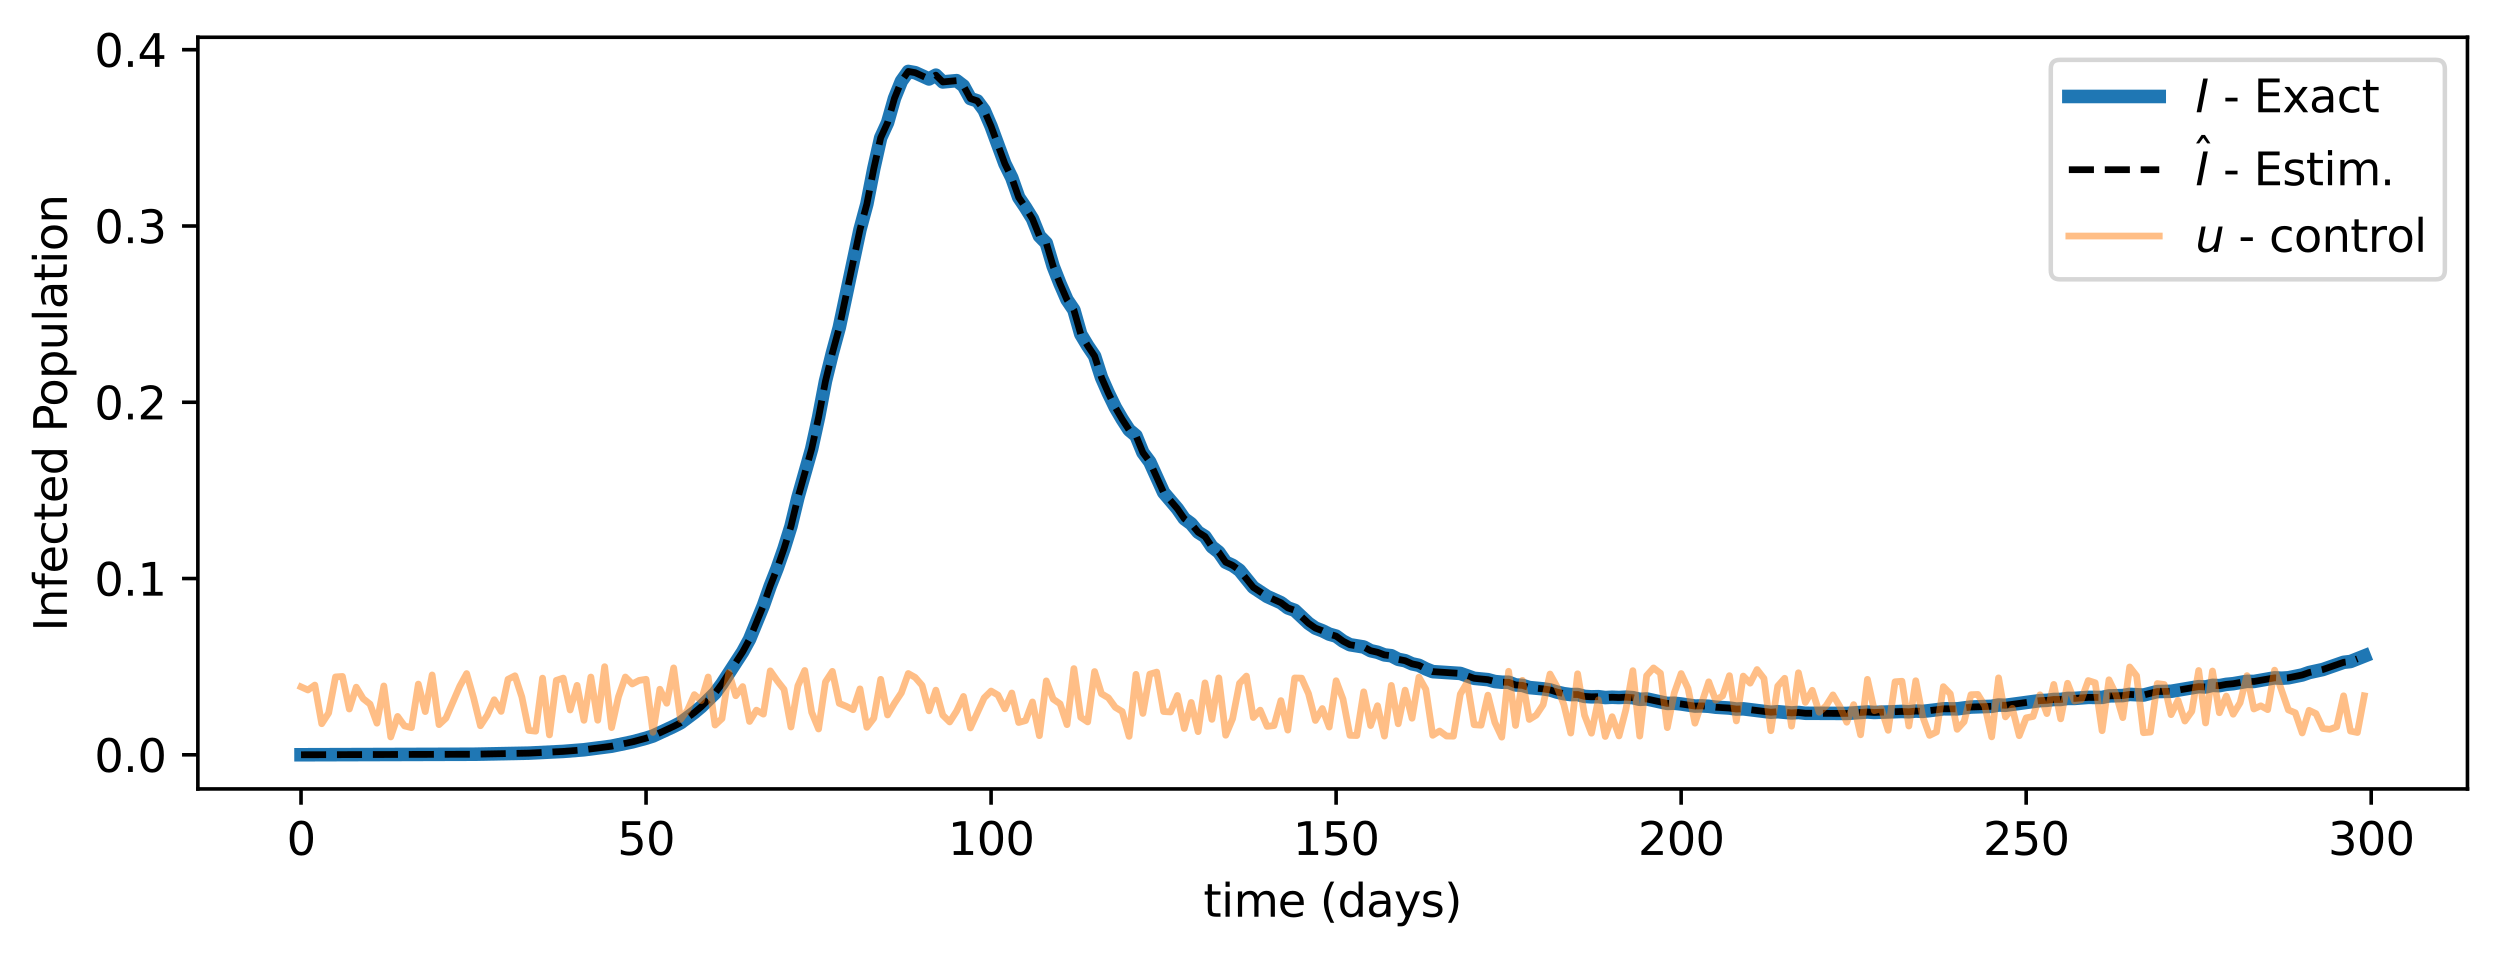 <?xml version="1.0" encoding="utf-8" standalone="no"?>
<!DOCTYPE svg PUBLIC "-//W3C//DTD SVG 1.1//EN"
  "http://www.w3.org/Graphics/SVG/1.1/DTD/svg11.dtd">
<svg xmlns:xlink="http://www.w3.org/1999/xlink" width="553.181pt" height="212.126pt" viewBox="0 0 553.181 212.126" xmlns="http://www.w3.org/2000/svg" version="1.1">
 <defs>
  <style type="text/css">*{stroke-linejoin: round; stroke-linecap: butt}</style>
 </defs>
 <g id="figure_1">
  <g id="patch_1">
   <path d="M 0 212.126 
L 553.181 212.126 
L 553.181 0 
L 0 0 
z
" style="fill: #ffffff"/>
  </g>
  <g id="axes_1">
   <g id="patch_2">
    <path d="M 43.781 174.569 
L 545.981 174.569 
L 545.981 8.249 
L 43.781 8.249 
z
" style="fill: #ffffff"/>
   </g>
   <g id="matplotlib.axis_1">
    <g id="xtick_1">
     <g id="line2d_1">
      <defs>
       <path id="me2e144fca2" d="M 0 0 
L 0 3.5 
" style="stroke: #000000; stroke-width: 0.8"/>
      </defs>
      <g>
       <use xlink:href="#me2e144fca2" x="66.609" y="174.569" style="stroke: #000000; stroke-width: 0.8"/>
      </g>
     </g>
     <g id="text_1">
      <!-- 0 -->
      <g transform="translate(63.427 189.168) scale(0.1 -0.1)">
       <defs>
        <path id="DejaVuSans-30" d="M 2034 4250 
Q 1547 4250 1301 3770 
Q 1056 3291 1056 2328 
Q 1056 1369 1301 889 
Q 1547 409 2034 409 
Q 2525 409 2770 889 
Q 3016 1369 3016 2328 
Q 3016 3291 2770 3770 
Q 2525 4250 2034 4250 
z
M 2034 4750 
Q 2819 4750 3233 4129 
Q 3647 3509 3647 2328 
Q 3647 1150 3233 529 
Q 2819 -91 2034 -91 
Q 1250 -91 836 529 
Q 422 1150 422 2328 
Q 422 3509 836 4129 
Q 1250 4750 2034 4750 
z
" transform="scale(0.016)"/>
       </defs>
       <use xlink:href="#DejaVuSans-30"/>
      </g>
     </g>
    </g>
    <g id="xtick_2">
     <g id="line2d_2">
      <g>
       <use xlink:href="#me2e144fca2" x="142.954" y="174.569" style="stroke: #000000; stroke-width: 0.8"/>
      </g>
     </g>
     <g id="text_2">
      <!-- 50 -->
      <g transform="translate(136.591 189.168) scale(0.1 -0.1)">
       <defs>
        <path id="DejaVuSans-35" d="M 691 4666 
L 3169 4666 
L 3169 4134 
L 1269 4134 
L 1269 2991 
Q 1406 3038 1543 3061 
Q 1681 3084 1819 3084 
Q 2600 3084 3056 2656 
Q 3513 2228 3513 1497 
Q 3513 744 3044 326 
Q 2575 -91 1722 -91 
Q 1428 -91 1123 -41 
Q 819 9 494 109 
L 494 744 
Q 775 591 1075 516 
Q 1375 441 1709 441 
Q 2250 441 2565 725 
Q 2881 1009 2881 1497 
Q 2881 1984 2565 2268 
Q 2250 2553 1709 2553 
Q 1456 2553 1204 2497 
Q 953 2441 691 2322 
L 691 4666 
z
" transform="scale(0.016)"/>
       </defs>
       <use xlink:href="#DejaVuSans-35"/>
       <use xlink:href="#DejaVuSans-30" x="63.623"/>
      </g>
     </g>
    </g>
    <g id="xtick_3">
     <g id="line2d_3">
      <g>
       <use xlink:href="#me2e144fca2" x="219.299" y="174.569" style="stroke: #000000; stroke-width: 0.8"/>
      </g>
     </g>
     <g id="text_3">
      <!-- 100 -->
      <g transform="translate(209.756 189.168) scale(0.1 -0.1)">
       <defs>
        <path id="DejaVuSans-31" d="M 794 531 
L 1825 531 
L 1825 4091 
L 703 3866 
L 703 4441 
L 1819 4666 
L 2450 4666 
L 2450 531 
L 3481 531 
L 3481 0 
L 794 0 
L 794 531 
z
" transform="scale(0.016)"/>
       </defs>
       <use xlink:href="#DejaVuSans-31"/>
       <use xlink:href="#DejaVuSans-30" x="63.623"/>
       <use xlink:href="#DejaVuSans-30" x="127.246"/>
      </g>
     </g>
    </g>
    <g id="xtick_4">
     <g id="line2d_4">
      <g>
       <use xlink:href="#me2e144fca2" x="295.645" y="174.569" style="stroke: #000000; stroke-width: 0.8"/>
      </g>
     </g>
     <g id="text_4">
      <!-- 150 -->
      <g transform="translate(286.101 189.168) scale(0.1 -0.1)">
       <use xlink:href="#DejaVuSans-31"/>
       <use xlink:href="#DejaVuSans-35" x="63.623"/>
       <use xlink:href="#DejaVuSans-30" x="127.246"/>
      </g>
     </g>
    </g>
    <g id="xtick_5">
     <g id="line2d_5">
      <g>
       <use xlink:href="#me2e144fca2" x="371.99" y="174.569" style="stroke: #000000; stroke-width: 0.8"/>
      </g>
     </g>
     <g id="text_5">
      <!-- 200 -->
      <g transform="translate(362.446 189.168) scale(0.1 -0.1)">
       <defs>
        <path id="DejaVuSans-32" d="M 1228 531 
L 3431 531 
L 3431 0 
L 469 0 
L 469 531 
Q 828 903 1448 1529 
Q 2069 2156 2228 2338 
Q 2531 2678 2651 2914 
Q 2772 3150 2772 3378 
Q 2772 3750 2511 3984 
Q 2250 4219 1831 4219 
Q 1534 4219 1204 4116 
Q 875 4013 500 3803 
L 500 4441 
Q 881 4594 1212 4672 
Q 1544 4750 1819 4750 
Q 2544 4750 2975 4387 
Q 3406 4025 3406 3419 
Q 3406 3131 3298 2873 
Q 3191 2616 2906 2266 
Q 2828 2175 2409 1742 
Q 1991 1309 1228 531 
z
" transform="scale(0.016)"/>
       </defs>
       <use xlink:href="#DejaVuSans-32"/>
       <use xlink:href="#DejaVuSans-30" x="63.623"/>
       <use xlink:href="#DejaVuSans-30" x="127.246"/>
      </g>
     </g>
    </g>
    <g id="xtick_6">
     <g id="line2d_6">
      <g>
       <use xlink:href="#me2e144fca2" x="448.335" y="174.569" style="stroke: #000000; stroke-width: 0.8"/>
      </g>
     </g>
     <g id="text_6">
      <!-- 250 -->
      <g transform="translate(438.792 189.168) scale(0.1 -0.1)">
       <use xlink:href="#DejaVuSans-32"/>
       <use xlink:href="#DejaVuSans-35" x="63.623"/>
       <use xlink:href="#DejaVuSans-30" x="127.246"/>
      </g>
     </g>
    </g>
    <g id="xtick_7">
     <g id="line2d_7">
      <g>
       <use xlink:href="#me2e144fca2" x="524.681" y="174.569" style="stroke: #000000; stroke-width: 0.8"/>
      </g>
     </g>
     <g id="text_7">
      <!-- 300 -->
      <g transform="translate(515.137 189.168) scale(0.1 -0.1)">
       <defs>
        <path id="DejaVuSans-33" d="M 2597 2516 
Q 3050 2419 3304 2112 
Q 3559 1806 3559 1356 
Q 3559 666 3084 287 
Q 2609 -91 1734 -91 
Q 1441 -91 1130 -33 
Q 819 25 488 141 
L 488 750 
Q 750 597 1062 519 
Q 1375 441 1716 441 
Q 2309 441 2620 675 
Q 2931 909 2931 1356 
Q 2931 1769 2642 2001 
Q 2353 2234 1838 2234 
L 1294 2234 
L 1294 2753 
L 1863 2753 
Q 2328 2753 2575 2939 
Q 2822 3125 2822 3475 
Q 2822 3834 2567 4026 
Q 2313 4219 1838 4219 
Q 1578 4219 1281 4162 
Q 984 4106 628 3988 
L 628 4550 
Q 988 4650 1302 4700 
Q 1616 4750 1894 4750 
Q 2613 4750 3031 4423 
Q 3450 4097 3450 3541 
Q 3450 3153 3228 2886 
Q 3006 2619 2597 2516 
z
" transform="scale(0.016)"/>
       </defs>
       <use xlink:href="#DejaVuSans-33"/>
       <use xlink:href="#DejaVuSans-30" x="63.623"/>
       <use xlink:href="#DejaVuSans-30" x="127.246"/>
      </g>
     </g>
    </g>
    <g id="text_8">
     <!-- time (days) -->
     <g transform="translate(266.292 202.846) scale(0.1 -0.1)">
      <defs>
       <path id="DejaVuSans-74" d="M 1172 4494 
L 1172 3500 
L 2356 3500 
L 2356 3053 
L 1172 3053 
L 1172 1153 
Q 1172 725 1289 603 
Q 1406 481 1766 481 
L 2356 481 
L 2356 0 
L 1766 0 
Q 1100 0 847 248 
Q 594 497 594 1153 
L 594 3053 
L 172 3053 
L 172 3500 
L 594 3500 
L 594 4494 
L 1172 4494 
z
" transform="scale(0.016)"/>
       <path id="DejaVuSans-69" d="M 603 3500 
L 1178 3500 
L 1178 0 
L 603 0 
L 603 3500 
z
M 603 4863 
L 1178 4863 
L 1178 4134 
L 603 4134 
L 603 4863 
z
" transform="scale(0.016)"/>
       <path id="DejaVuSans-6d" d="M 3328 2828 
Q 3544 3216 3844 3400 
Q 4144 3584 4550 3584 
Q 5097 3584 5394 3201 
Q 5691 2819 5691 2113 
L 5691 0 
L 5113 0 
L 5113 2094 
Q 5113 2597 4934 2840 
Q 4756 3084 4391 3084 
Q 3944 3084 3684 2787 
Q 3425 2491 3425 1978 
L 3425 0 
L 2847 0 
L 2847 2094 
Q 2847 2600 2669 2842 
Q 2491 3084 2119 3084 
Q 1678 3084 1418 2786 
Q 1159 2488 1159 1978 
L 1159 0 
L 581 0 
L 581 3500 
L 1159 3500 
L 1159 2956 
Q 1356 3278 1631 3431 
Q 1906 3584 2284 3584 
Q 2666 3584 2933 3390 
Q 3200 3197 3328 2828 
z
" transform="scale(0.016)"/>
       <path id="DejaVuSans-65" d="M 3597 1894 
L 3597 1613 
L 953 1613 
Q 991 1019 1311 708 
Q 1631 397 2203 397 
Q 2534 397 2845 478 
Q 3156 559 3463 722 
L 3463 178 
Q 3153 47 2828 -22 
Q 2503 -91 2169 -91 
Q 1331 -91 842 396 
Q 353 884 353 1716 
Q 353 2575 817 3079 
Q 1281 3584 2069 3584 
Q 2775 3584 3186 3129 
Q 3597 2675 3597 1894 
z
M 3022 2063 
Q 3016 2534 2758 2815 
Q 2500 3097 2075 3097 
Q 1594 3097 1305 2825 
Q 1016 2553 972 2059 
L 3022 2063 
z
" transform="scale(0.016)"/>
       <path id="DejaVuSans-20" transform="scale(0.016)"/>
       <path id="DejaVuSans-28" d="M 1984 4856 
Q 1566 4138 1362 3434 
Q 1159 2731 1159 2009 
Q 1159 1288 1364 580 
Q 1569 -128 1984 -844 
L 1484 -844 
Q 1016 -109 783 600 
Q 550 1309 550 2009 
Q 550 2706 781 3412 
Q 1013 4119 1484 4856 
L 1984 4856 
z
" transform="scale(0.016)"/>
       <path id="DejaVuSans-64" d="M 2906 2969 
L 2906 4863 
L 3481 4863 
L 3481 0 
L 2906 0 
L 2906 525 
Q 2725 213 2448 61 
Q 2172 -91 1784 -91 
Q 1150 -91 751 415 
Q 353 922 353 1747 
Q 353 2572 751 3078 
Q 1150 3584 1784 3584 
Q 2172 3584 2448 3432 
Q 2725 3281 2906 2969 
z
M 947 1747 
Q 947 1113 1208 752 
Q 1469 391 1925 391 
Q 2381 391 2643 752 
Q 2906 1113 2906 1747 
Q 2906 2381 2643 2742 
Q 2381 3103 1925 3103 
Q 1469 3103 1208 2742 
Q 947 2381 947 1747 
z
" transform="scale(0.016)"/>
       <path id="DejaVuSans-61" d="M 2194 1759 
Q 1497 1759 1228 1600 
Q 959 1441 959 1056 
Q 959 750 1161 570 
Q 1363 391 1709 391 
Q 2188 391 2477 730 
Q 2766 1069 2766 1631 
L 2766 1759 
L 2194 1759 
z
M 3341 1997 
L 3341 0 
L 2766 0 
L 2766 531 
Q 2569 213 2275 61 
Q 1981 -91 1556 -91 
Q 1019 -91 701 211 
Q 384 513 384 1019 
Q 384 1609 779 1909 
Q 1175 2209 1959 2209 
L 2766 2209 
L 2766 2266 
Q 2766 2663 2505 2880 
Q 2244 3097 1772 3097 
Q 1472 3097 1187 3025 
Q 903 2953 641 2809 
L 641 3341 
Q 956 3463 1253 3523 
Q 1550 3584 1831 3584 
Q 2591 3584 2966 3190 
Q 3341 2797 3341 1997 
z
" transform="scale(0.016)"/>
       <path id="DejaVuSans-79" d="M 2059 -325 
Q 1816 -950 1584 -1140 
Q 1353 -1331 966 -1331 
L 506 -1331 
L 506 -850 
L 844 -850 
Q 1081 -850 1212 -737 
Q 1344 -625 1503 -206 
L 1606 56 
L 191 3500 
L 800 3500 
L 1894 763 
L 2988 3500 
L 3597 3500 
L 2059 -325 
z
" transform="scale(0.016)"/>
       <path id="DejaVuSans-73" d="M 2834 3397 
L 2834 2853 
Q 2591 2978 2328 3040 
Q 2066 3103 1784 3103 
Q 1356 3103 1142 2972 
Q 928 2841 928 2578 
Q 928 2378 1081 2264 
Q 1234 2150 1697 2047 
L 1894 2003 
Q 2506 1872 2764 1633 
Q 3022 1394 3022 966 
Q 3022 478 2636 193 
Q 2250 -91 1575 -91 
Q 1294 -91 989 -36 
Q 684 19 347 128 
L 347 722 
Q 666 556 975 473 
Q 1284 391 1588 391 
Q 1994 391 2212 530 
Q 2431 669 2431 922 
Q 2431 1156 2273 1281 
Q 2116 1406 1581 1522 
L 1381 1569 
Q 847 1681 609 1914 
Q 372 2147 372 2553 
Q 372 3047 722 3315 
Q 1072 3584 1716 3584 
Q 2034 3584 2315 3537 
Q 2597 3491 2834 3397 
z
" transform="scale(0.016)"/>
       <path id="DejaVuSans-29" d="M 513 4856 
L 1013 4856 
Q 1481 4119 1714 3412 
Q 1947 2706 1947 2009 
Q 1947 1309 1714 600 
Q 1481 -109 1013 -844 
L 513 -844 
Q 928 -128 1133 580 
Q 1338 1288 1338 2009 
Q 1338 2731 1133 3434 
Q 928 4138 513 4856 
z
" transform="scale(0.016)"/>
      </defs>
      <use xlink:href="#DejaVuSans-74"/>
      <use xlink:href="#DejaVuSans-69" x="39.209"/>
      <use xlink:href="#DejaVuSans-6d" x="66.992"/>
      <use xlink:href="#DejaVuSans-65" x="164.404"/>
      <use xlink:href="#DejaVuSans-20" x="225.928"/>
      <use xlink:href="#DejaVuSans-28" x="257.715"/>
      <use xlink:href="#DejaVuSans-64" x="296.729"/>
      <use xlink:href="#DejaVuSans-61" x="360.205"/>
      <use xlink:href="#DejaVuSans-79" x="421.484"/>
      <use xlink:href="#DejaVuSans-73" x="480.664"/>
      <use xlink:href="#DejaVuSans-29" x="532.764"/>
     </g>
    </g>
   </g>
   <g id="matplotlib.axis_2">
    <g id="ytick_1">
     <g id="line2d_8">
      <defs>
       <path id="m82aafaeaee" d="M 0 0 
L -3.5 0 
" style="stroke: #000000; stroke-width: 0.8"/>
      </defs>
      <g>
       <use xlink:href="#m82aafaeaee" x="43.781" y="167.013" style="stroke: #000000; stroke-width: 0.8"/>
      </g>
     </g>
     <g id="text_9">
      <!-- 0.0 -->
      <g transform="translate(20.878 170.813) scale(0.1 -0.1)">
       <defs>
        <path id="DejaVuSans-2e" d="M 684 794 
L 1344 794 
L 1344 0 
L 684 0 
L 684 794 
z
" transform="scale(0.016)"/>
       </defs>
       <use xlink:href="#DejaVuSans-30"/>
       <use xlink:href="#DejaVuSans-2e" x="63.623"/>
       <use xlink:href="#DejaVuSans-30" x="95.41"/>
      </g>
     </g>
    </g>
    <g id="ytick_2">
     <g id="line2d_9">
      <g>
       <use xlink:href="#m82aafaeaee" x="43.781" y="128.01" style="stroke: #000000; stroke-width: 0.8"/>
      </g>
     </g>
     <g id="text_10">
      <!-- 0.1 -->
      <g transform="translate(20.878 131.809) scale(0.1 -0.1)">
       <use xlink:href="#DejaVuSans-30"/>
       <use xlink:href="#DejaVuSans-2e" x="63.623"/>
       <use xlink:href="#DejaVuSans-31" x="95.41"/>
      </g>
     </g>
    </g>
    <g id="ytick_3">
     <g id="line2d_10">
      <g>
       <use xlink:href="#m82aafaeaee" x="43.781" y="89.006" style="stroke: #000000; stroke-width: 0.8"/>
      </g>
     </g>
     <g id="text_11">
      <!-- 0.2 -->
      <g transform="translate(20.878 92.806) scale(0.1 -0.1)">
       <use xlink:href="#DejaVuSans-30"/>
       <use xlink:href="#DejaVuSans-2e" x="63.623"/>
       <use xlink:href="#DejaVuSans-32" x="95.41"/>
      </g>
     </g>
    </g>
    <g id="ytick_4">
     <g id="line2d_11">
      <g>
       <use xlink:href="#m82aafaeaee" x="43.781" y="50.003" style="stroke: #000000; stroke-width: 0.8"/>
      </g>
     </g>
     <g id="text_12">
      <!-- 0.3 -->
      <g transform="translate(20.878 53.802) scale(0.1 -0.1)">
       <use xlink:href="#DejaVuSans-30"/>
       <use xlink:href="#DejaVuSans-2e" x="63.623"/>
       <use xlink:href="#DejaVuSans-33" x="95.41"/>
      </g>
     </g>
    </g>
    <g id="ytick_5">
     <g id="line2d_12">
      <g>
       <use xlink:href="#m82aafaeaee" x="43.781" y="10.999" style="stroke: #000000; stroke-width: 0.8"/>
      </g>
     </g>
     <g id="text_13">
      <!-- 0.4 -->
      <g transform="translate(20.878 14.798) scale(0.1 -0.1)">
       <defs>
        <path id="DejaVuSans-34" d="M 2419 4116 
L 825 1625 
L 2419 1625 
L 2419 4116 
z
M 2253 4666 
L 3047 4666 
L 3047 1625 
L 3713 1625 
L 3713 1100 
L 3047 1100 
L 3047 0 
L 2419 0 
L 2419 1100 
L 313 1100 
L 313 1709 
L 2253 4666 
z
" transform="scale(0.016)"/>
       </defs>
       <use xlink:href="#DejaVuSans-30"/>
       <use xlink:href="#DejaVuSans-2e" x="63.623"/>
       <use xlink:href="#DejaVuSans-34" x="95.41"/>
      </g>
     </g>
    </g>
    <g id="text_14">
     <!-- Infected Population -->
     <g transform="translate(14.798 139.706) rotate(-90) scale(0.1 -0.1)">
      <defs>
       <path id="DejaVuSans-49" d="M 628 4666 
L 1259 4666 
L 1259 0 
L 628 0 
L 628 4666 
z
" transform="scale(0.016)"/>
       <path id="DejaVuSans-6e" d="M 3513 2113 
L 3513 0 
L 2938 0 
L 2938 2094 
Q 2938 2591 2744 2837 
Q 2550 3084 2163 3084 
Q 1697 3084 1428 2787 
Q 1159 2491 1159 1978 
L 1159 0 
L 581 0 
L 581 3500 
L 1159 3500 
L 1159 2956 
Q 1366 3272 1645 3428 
Q 1925 3584 2291 3584 
Q 2894 3584 3203 3211 
Q 3513 2838 3513 2113 
z
" transform="scale(0.016)"/>
       <path id="DejaVuSans-66" d="M 2375 4863 
L 2375 4384 
L 1825 4384 
Q 1516 4384 1395 4259 
Q 1275 4134 1275 3809 
L 1275 3500 
L 2222 3500 
L 2222 3053 
L 1275 3053 
L 1275 0 
L 697 0 
L 697 3053 
L 147 3053 
L 147 3500 
L 697 3500 
L 697 3744 
Q 697 4328 969 4595 
Q 1241 4863 1831 4863 
L 2375 4863 
z
" transform="scale(0.016)"/>
       <path id="DejaVuSans-63" d="M 3122 3366 
L 3122 2828 
Q 2878 2963 2633 3030 
Q 2388 3097 2138 3097 
Q 1578 3097 1268 2742 
Q 959 2388 959 1747 
Q 959 1106 1268 751 
Q 1578 397 2138 397 
Q 2388 397 2633 464 
Q 2878 531 3122 666 
L 3122 134 
Q 2881 22 2623 -34 
Q 2366 -91 2075 -91 
Q 1284 -91 818 406 
Q 353 903 353 1747 
Q 353 2603 823 3093 
Q 1294 3584 2113 3584 
Q 2378 3584 2631 3529 
Q 2884 3475 3122 3366 
z
" transform="scale(0.016)"/>
       <path id="DejaVuSans-50" d="M 1259 4147 
L 1259 2394 
L 2053 2394 
Q 2494 2394 2734 2622 
Q 2975 2850 2975 3272 
Q 2975 3691 2734 3919 
Q 2494 4147 2053 4147 
L 1259 4147 
z
M 628 4666 
L 2053 4666 
Q 2838 4666 3239 4311 
Q 3641 3956 3641 3272 
Q 3641 2581 3239 2228 
Q 2838 1875 2053 1875 
L 1259 1875 
L 1259 0 
L 628 0 
L 628 4666 
z
" transform="scale(0.016)"/>
       <path id="DejaVuSans-6f" d="M 1959 3097 
Q 1497 3097 1228 2736 
Q 959 2375 959 1747 
Q 959 1119 1226 758 
Q 1494 397 1959 397 
Q 2419 397 2687 759 
Q 2956 1122 2956 1747 
Q 2956 2369 2687 2733 
Q 2419 3097 1959 3097 
z
M 1959 3584 
Q 2709 3584 3137 3096 
Q 3566 2609 3566 1747 
Q 3566 888 3137 398 
Q 2709 -91 1959 -91 
Q 1206 -91 779 398 
Q 353 888 353 1747 
Q 353 2609 779 3096 
Q 1206 3584 1959 3584 
z
" transform="scale(0.016)"/>
       <path id="DejaVuSans-70" d="M 1159 525 
L 1159 -1331 
L 581 -1331 
L 581 3500 
L 1159 3500 
L 1159 2969 
Q 1341 3281 1617 3432 
Q 1894 3584 2278 3584 
Q 2916 3584 3314 3078 
Q 3713 2572 3713 1747 
Q 3713 922 3314 415 
Q 2916 -91 2278 -91 
Q 1894 -91 1617 61 
Q 1341 213 1159 525 
z
M 3116 1747 
Q 3116 2381 2855 2742 
Q 2594 3103 2138 3103 
Q 1681 3103 1420 2742 
Q 1159 2381 1159 1747 
Q 1159 1113 1420 752 
Q 1681 391 2138 391 
Q 2594 391 2855 752 
Q 3116 1113 3116 1747 
z
" transform="scale(0.016)"/>
       <path id="DejaVuSans-75" d="M 544 1381 
L 544 3500 
L 1119 3500 
L 1119 1403 
Q 1119 906 1312 657 
Q 1506 409 1894 409 
Q 2359 409 2629 706 
Q 2900 1003 2900 1516 
L 2900 3500 
L 3475 3500 
L 3475 0 
L 2900 0 
L 2900 538 
Q 2691 219 2414 64 
Q 2138 -91 1772 -91 
Q 1169 -91 856 284 
Q 544 659 544 1381 
z
M 1991 3584 
L 1991 3584 
z
" transform="scale(0.016)"/>
       <path id="DejaVuSans-6c" d="M 603 4863 
L 1178 4863 
L 1178 0 
L 603 0 
L 603 4863 
z
" transform="scale(0.016)"/>
      </defs>
      <use xlink:href="#DejaVuSans-49"/>
      <use xlink:href="#DejaVuSans-6e" x="29.492"/>
      <use xlink:href="#DejaVuSans-66" x="92.871"/>
      <use xlink:href="#DejaVuSans-65" x="128.076"/>
      <use xlink:href="#DejaVuSans-63" x="189.6"/>
      <use xlink:href="#DejaVuSans-74" x="244.58"/>
      <use xlink:href="#DejaVuSans-65" x="283.789"/>
      <use xlink:href="#DejaVuSans-64" x="345.312"/>
      <use xlink:href="#DejaVuSans-20" x="408.789"/>
      <use xlink:href="#DejaVuSans-50" x="440.576"/>
      <use xlink:href="#DejaVuSans-6f" x="497.254"/>
      <use xlink:href="#DejaVuSans-70" x="558.436"/>
      <use xlink:href="#DejaVuSans-75" x="621.912"/>
      <use xlink:href="#DejaVuSans-6c" x="685.291"/>
      <use xlink:href="#DejaVuSans-61" x="713.074"/>
      <use xlink:href="#DejaVuSans-74" x="774.354"/>
      <use xlink:href="#DejaVuSans-69" x="813.562"/>
      <use xlink:href="#DejaVuSans-6f" x="841.346"/>
      <use xlink:href="#DejaVuSans-6e" x="902.527"/>
     </g>
    </g>
   </g>
   <g id="line2d_13">
    <path d="M 66.609 167.009 
L 104.781 166.891 
L 116.996 166.647 
L 124.631 166.268 
L 129.212 165.905 
L 135.319 165.117 
L 139.9 164.162 
L 142.954 163.343 
L 144.481 162.856 
L 149.062 160.722 
L 150.588 159.94 
L 153.642 157.66 
L 155.169 156.376 
L 158.223 153.37 
L 159.75 151.304 
L 164.331 144.242 
L 165.858 141.439 
L 168.911 133.989 
L 170.438 129.645 
L 171.965 125.757 
L 173.492 121.372 
L 175.019 116.457 
L 176.546 110.132 
L 179.6 99.322 
L 181.127 92.346 
L 182.654 84.326 
L 184.18 78.108 
L 185.707 72.469 
L 190.288 50.807 
L 191.815 45.143 
L 193.342 37.322 
L 194.869 30.478 
L 196.396 27.14 
L 197.923 21.753 
L 199.45 17.97 
L 200.976 15.809 
L 202.503 16.081 
L 205.557 17.47 
L 207.084 16.633 
L 208.611 18.133 
L 211.665 17.845 
L 213.192 19.013 
L 214.719 21.808 
L 216.245 22.319 
L 217.772 24.394 
L 219.299 27.943 
L 222.353 36.241 
L 223.88 39.34 
L 225.407 43.673 
L 226.934 45.94 
L 228.461 48.423 
L 229.988 52.217 
L 231.515 53.791 
L 233.041 58.945 
L 234.568 62.818 
L 236.095 66.331 
L 237.622 68.591 
L 239.149 73.969 
L 240.676 76.515 
L 242.203 78.784 
L 243.73 83.54 
L 245.257 87.007 
L 246.784 90.157 
L 248.311 92.778 
L 249.837 95.138 
L 251.364 96.415 
L 252.891 100.154 
L 254.418 102.213 
L 257.472 108.97 
L 260.526 112.569 
L 262.053 114.775 
L 263.58 115.906 
L 265.107 117.758 
L 266.633 118.718 
L 268.16 120.986 
L 269.687 122.186 
L 271.214 124.398 
L 272.741 125.105 
L 274.268 126.183 
L 277.322 129.965 
L 280.376 131.975 
L 283.429 133.362 
L 284.956 134.504 
L 286.483 135.052 
L 289.537 137.917 
L 291.064 138.979 
L 292.591 139.566 
L 294.118 140.316 
L 295.645 140.755 
L 297.172 141.867 
L 298.699 142.659 
L 301.752 143.16 
L 303.279 143.983 
L 304.806 144.327 
L 306.333 144.913 
L 307.86 145.094 
L 309.387 145.894 
L 310.914 146.197 
L 312.441 146.884 
L 313.968 147.22 
L 315.495 148.002 
L 317.021 148.615 
L 323.129 149.012 
L 326.183 150.093 
L 329.237 150.39 
L 330.764 150.806 
L 332.29 150.955 
L 333.817 150.961 
L 335.344 151.56 
L 336.871 151.655 
L 338.398 152.136 
L 341.452 152.423 
L 342.979 152.66 
L 344.506 153.136 
L 346.033 153.491 
L 347.56 153.694 
L 349.086 153.673 
L 350.613 154.094 
L 352.14 154.192 
L 353.667 154.153 
L 355.194 154.352 
L 356.721 154.279 
L 358.248 154.343 
L 359.775 154.264 
L 361.302 154.37 
L 362.829 154.748 
L 364.356 154.654 
L 368.936 155.654 
L 370.463 155.602 
L 371.99 155.77 
L 375.044 156.234 
L 376.571 156.195 
L 378.098 156.281 
L 379.625 156.484 
L 382.678 156.675 
L 384.205 156.894 
L 385.732 156.844 
L 391.84 157.599 
L 393.367 157.481 
L 396.421 157.753 
L 397.948 157.649 
L 399.474 157.825 
L 408.636 157.864 
L 413.217 157.544 
L 414.744 157.648 
L 420.851 157.423 
L 422.378 157.502 
L 423.905 157.335 
L 425.432 157.411 
L 428.486 157.056 
L 430.013 156.834 
L 433.066 156.853 
L 436.12 156.45 
L 440.701 156.293 
L 442.228 156 
L 443.755 156.064 
L 449.862 155.231 
L 451.389 155.027 
L 452.916 154.965 
L 454.443 154.771 
L 455.97 154.774 
L 457.497 154.536 
L 459.024 154.543 
L 462.078 154.307 
L 465.131 154.328 
L 466.658 153.983 
L 469.712 153.914 
L 471.239 153.648 
L 474.293 153.801 
L 477.347 153.021 
L 480.401 152.967 
L 486.508 151.931 
L 488.035 152.01 
L 489.562 151.643 
L 491.089 151.718 
L 492.616 151.43 
L 494.143 151.283 
L 497.197 150.759 
L 498.723 150.794 
L 503.304 149.986 
L 504.831 150.074 
L 506.358 149.975 
L 509.412 149.352 
L 510.939 148.817 
L 513.993 148.144 
L 518.573 146.554 
L 520.1 146.376 
L 523.154 145.164 
L 523.154 145.164 
" clip-path="url(#p46a8436fdd)" style="fill: none; stroke: #1f77b4; stroke-width: 3; stroke-linecap: square"/>
   </g>
   <g id="line2d_14">
    <path d="M 66.609 167.009 
L 104.781 166.891 
L 116.996 166.647 
L 124.631 166.268 
L 129.212 165.905 
L 135.319 165.117 
L 139.9 164.162 
L 142.954 163.343 
L 144.481 162.856 
L 149.062 160.722 
L 150.588 159.94 
L 153.642 157.66 
L 155.169 156.376 
L 158.223 153.37 
L 159.75 151.304 
L 164.331 144.242 
L 165.858 141.439 
L 168.911 133.989 
L 170.438 129.645 
L 171.965 125.757 
L 173.492 121.372 
L 175.019 116.457 
L 176.546 110.132 
L 179.6 99.322 
L 181.127 92.346 
L 182.654 84.326 
L 184.18 78.108 
L 185.707 72.469 
L 190.288 50.807 
L 191.815 45.143 
L 193.342 37.322 
L 194.869 30.478 
L 196.396 27.14 
L 197.923 21.753 
L 199.45 17.97 
L 200.976 15.809 
L 202.503 16.081 
L 205.557 17.47 
L 207.084 16.633 
L 208.611 18.133 
L 211.665 17.845 
L 213.192 19.013 
L 214.719 21.808 
L 216.245 22.319 
L 217.772 24.394 
L 219.299 27.943 
L 222.353 36.241 
L 223.88 39.34 
L 225.407 43.673 
L 226.934 45.94 
L 228.461 48.423 
L 229.988 52.217 
L 231.515 53.791 
L 233.041 58.945 
L 234.568 62.818 
L 236.095 66.331 
L 237.622 68.591 
L 239.149 73.969 
L 240.676 76.515 
L 242.203 78.784 
L 243.73 83.54 
L 245.257 87.007 
L 246.784 90.157 
L 248.311 92.778 
L 249.837 95.138 
L 251.364 96.415 
L 252.891 100.154 
L 254.418 102.213 
L 257.472 108.97 
L 260.526 112.569 
L 262.053 114.775 
L 263.58 115.906 
L 265.107 117.758 
L 266.633 118.718 
L 268.16 120.986 
L 269.687 122.186 
L 271.214 124.398 
L 272.741 125.105 
L 274.268 126.183 
L 277.322 129.965 
L 280.376 131.975 
L 283.429 133.362 
L 284.956 134.504 
L 286.483 135.052 
L 289.537 137.917 
L 291.064 138.979 
L 292.591 139.566 
L 294.118 140.316 
L 295.645 140.755 
L 297.172 141.867 
L 298.699 142.659 
L 301.752 143.16 
L 303.279 143.983 
L 304.806 144.327 
L 306.333 144.913 
L 307.86 145.094 
L 309.387 145.894 
L 310.914 146.197 
L 312.441 146.884 
L 313.968 147.22 
L 315.495 148.002 
L 317.021 148.615 
L 323.129 149.012 
L 326.183 150.093 
L 329.237 150.39 
L 330.764 150.806 
L 332.29 150.955 
L 333.817 150.961 
L 335.344 151.56 
L 336.871 151.655 
L 338.398 152.136 
L 341.452 152.423 
L 342.979 152.66 
L 344.506 153.136 
L 346.033 153.491 
L 347.56 153.694 
L 349.086 153.673 
L 350.613 154.094 
L 352.14 154.192 
L 353.667 154.153 
L 355.194 154.352 
L 356.721 154.279 
L 358.248 154.343 
L 359.775 154.264 
L 361.302 154.37 
L 362.829 154.748 
L 364.356 154.654 
L 368.936 155.654 
L 370.463 155.602 
L 371.99 155.77 
L 375.044 156.234 
L 376.571 156.195 
L 378.098 156.281 
L 379.625 156.484 
L 382.678 156.675 
L 384.205 156.894 
L 385.732 156.844 
L 391.84 157.599 
L 393.367 157.481 
L 396.421 157.753 
L 397.948 157.649 
L 399.474 157.825 
L 408.636 157.864 
L 413.217 157.544 
L 414.744 157.648 
L 420.851 157.423 
L 422.378 157.502 
L 423.905 157.335 
L 425.432 157.411 
L 428.486 157.056 
L 430.013 156.834 
L 433.066 156.853 
L 436.12 156.45 
L 440.701 156.293 
L 442.228 156 
L 443.755 156.064 
L 449.862 155.231 
L 451.389 155.027 
L 452.916 154.965 
L 454.443 154.771 
L 455.97 154.774 
L 457.497 154.536 
L 459.024 154.543 
L 462.078 154.307 
L 465.131 154.328 
L 466.658 153.983 
L 469.712 153.914 
L 471.239 153.648 
L 474.293 153.801 
L 477.347 153.021 
L 480.401 152.967 
L 486.508 151.931 
L 488.035 152.01 
L 489.562 151.643 
L 491.089 151.718 
L 492.616 151.43 
L 494.143 151.283 
L 497.197 150.759 
L 498.723 150.794 
L 503.304 149.986 
L 504.831 150.074 
L 506.358 149.975 
L 509.412 149.352 
L 510.939 148.817 
L 513.993 148.144 
L 518.573 146.554 
L 520.1 146.376 
L 521.627 145.785 
L 521.627 145.785 
" clip-path="url(#p46a8436fdd)" style="fill: none; stroke-dasharray: 5.55,2.4; stroke-dashoffset: 0; stroke: #000000; stroke-width: 1.5"/>
   </g>
   <g id="line2d_15">
    <path d="M 66.609 151.984 
L 68.135 152.677 
L 69.662 151.588 
L 71.189 160.14 
L 72.716 157.777 
L 74.243 149.787 
L 75.77 149.677 
L 77.297 156.886 
L 78.824 152.057 
L 80.351 154.593 
L 81.878 155.802 
L 83.405 160.018 
L 84.931 151.781 
L 86.458 163.062 
L 87.985 158.53 
L 89.512 160.63 
L 91.039 161.005 
L 92.566 151.376 
L 94.093 157.455 
L 95.62 149.352 
L 97.147 160.34 
L 98.674 158.916 
L 101.727 151.842 
L 103.254 149.048 
L 104.781 154.373 
L 106.308 160.585 
L 107.835 158.245 
L 109.362 154.836 
L 110.889 157.409 
L 112.416 150.31 
L 113.943 149.533 
L 115.47 154.214 
L 116.996 161.614 
L 118.523 161.792 
L 120.05 150.056 
L 121.577 162.613 
L 123.104 150.545 
L 124.631 150.048 
L 126.158 157.096 
L 127.685 151.655 
L 129.212 159.383 
L 130.739 149.81 
L 132.266 159.37 
L 133.792 147.523 
L 135.319 161 
L 136.846 154.18 
L 138.373 149.806 
L 139.9 151.342 
L 141.427 150.552 
L 142.954 150.309 
L 144.481 162.048 
L 146.008 152.508 
L 147.535 155.61 
L 149.062 147.792 
L 150.588 159.196 
L 152.115 157.169 
L 153.642 153.703 
L 155.169 155.02 
L 156.696 149.801 
L 158.223 160.432 
L 159.75 159.01 
L 161.277 148.816 
L 162.804 153.945 
L 164.331 151.921 
L 165.858 159.636 
L 167.384 157.133 
L 168.911 158.017 
L 170.438 148.445 
L 171.965 150.612 
L 173.492 152.557 
L 175.019 160.861 
L 176.546 151.757 
L 178.073 148.361 
L 179.6 157.602 
L 181.127 161.302 
L 182.654 150.877 
L 184.18 148.555 
L 185.707 155.636 
L 187.234 156.273 
L 188.761 157.039 
L 190.288 152.432 
L 191.815 160.931 
L 193.342 158.932 
L 194.869 150.32 
L 196.396 158.201 
L 197.923 155.614 
L 199.45 153.305 
L 200.976 149.031 
L 202.503 149.893 
L 204.03 151.654 
L 205.557 157.283 
L 207.084 152.711 
L 208.611 158.236 
L 210.138 159.749 
L 211.665 157.354 
L 213.192 154.108 
L 214.719 161.075 
L 217.772 154.419 
L 219.299 152.91 
L 220.826 153.805 
L 222.353 156.828 
L 223.88 153.343 
L 225.407 159.869 
L 226.934 159.442 
L 228.461 155.324 
L 229.988 162.782 
L 231.515 150.661 
L 233.041 154.697 
L 234.568 155.746 
L 236.095 160.336 
L 237.622 147.944 
L 239.149 158.726 
L 240.676 159.741 
L 242.203 148.595 
L 243.73 153.504 
L 245.257 154.409 
L 246.784 156.51 
L 248.311 157.44 
L 249.837 162.933 
L 251.364 149.214 
L 252.891 157.858 
L 254.418 149.174 
L 255.945 148.721 
L 257.472 157.44 
L 258.999 157.536 
L 260.526 153.892 
L 262.053 161.194 
L 263.58 155.438 
L 265.107 161.896 
L 266.633 151.104 
L 268.16 159.172 
L 269.687 150.007 
L 271.214 162.688 
L 272.741 159.022 
L 274.268 151.203 
L 275.795 149.603 
L 277.322 158.767 
L 278.849 157.135 
L 280.376 160.731 
L 281.903 160.549 
L 283.429 155.025 
L 284.956 161.551 
L 286.483 150.017 
L 288.01 150.053 
L 289.537 153.483 
L 291.064 159.417 
L 292.591 156.787 
L 294.118 160.878 
L 295.645 150.63 
L 297.172 154.714 
L 298.699 162.708 
L 300.225 162.76 
L 301.752 153.086 
L 303.279 160.544 
L 304.806 156.158 
L 306.333 162.875 
L 307.86 151.661 
L 309.387 160.153 
L 310.914 152.714 
L 312.441 158.929 
L 313.968 149.841 
L 315.495 152.528 
L 317.021 162.705 
L 318.548 161.753 
L 320.075 162.867 
L 321.602 162.9 
L 323.129 153.585 
L 324.656 150.986 
L 326.183 160.358 
L 327.71 160.47 
L 329.237 153.819 
L 330.764 159.848 
L 332.29 163.109 
L 333.817 148.543 
L 335.344 160.512 
L 336.871 150.539 
L 338.398 159.194 
L 339.925 158.241 
L 341.452 155.935 
L 342.979 149.147 
L 344.506 151.914 
L 346.033 155.884 
L 347.56 162.203 
L 349.086 149.093 
L 350.613 158.255 
L 352.14 162.238 
L 353.667 154.857 
L 355.194 162.958 
L 356.721 158.59 
L 358.248 162.841 
L 359.775 156.947 
L 361.302 148.401 
L 362.829 162.878 
L 364.356 149.499 
L 365.882 147.797 
L 367.409 148.969 
L 368.936 161.002 
L 370.463 153.352 
L 371.99 149.043 
L 373.517 152.336 
L 375.044 160.021 
L 378.098 150.869 
L 379.625 154.916 
L 381.152 153.994 
L 382.678 149.509 
L 384.205 159.517 
L 385.732 149.603 
L 387.259 151.161 
L 388.786 148.157 
L 390.313 150.126 
L 391.84 161.682 
L 393.367 151.811 
L 394.894 150.089 
L 396.421 160.677 
L 397.948 148.87 
L 399.474 155.416 
L 401.001 152.75 
L 402.528 157.595 
L 404.055 156.186 
L 405.582 153.758 
L 407.109 156.336 
L 408.636 159.806 
L 410.163 155.92 
L 411.69 162.582 
L 413.217 150.327 
L 414.744 157.26 
L 416.27 156.792 
L 417.797 161.599 
L 419.324 150.86 
L 420.851 150.742 
L 422.378 160.648 
L 423.905 150.632 
L 425.432 158.548 
L 426.959 162.72 
L 428.486 161.969 
L 430.013 151.94 
L 431.54 153.524 
L 433.066 161.375 
L 434.593 159.7 
L 436.12 153.716 
L 437.647 153.662 
L 439.174 156.165 
L 440.701 163.042 
L 442.228 149.994 
L 443.755 158.625 
L 445.282 156.724 
L 446.809 162.786 
L 448.335 158.841 
L 449.862 158.537 
L 451.389 153.741 
L 452.916 157.895 
L 454.443 151.447 
L 455.97 159.064 
L 457.497 151.189 
L 459.024 155.114 
L 460.551 154.811 
L 462.078 150.585 
L 463.605 151.08 
L 465.131 161.685 
L 466.658 150.419 
L 468.185 153.598 
L 469.712 158.797 
L 471.239 147.587 
L 472.766 149.531 
L 474.293 162.13 
L 475.82 161.987 
L 477.347 151.257 
L 478.874 151.461 
L 480.401 158.127 
L 481.927 154.971 
L 483.454 159.544 
L 484.981 157.405 
L 486.508 148.367 
L 488.035 159.965 
L 489.562 148.483 
L 491.089 157.707 
L 492.616 154.034 
L 494.143 158.037 
L 495.67 155.507 
L 497.197 149.502 
L 498.723 156.875 
L 500.25 156.174 
L 501.777 157.027 
L 503.304 148.291 
L 506.358 157.085 
L 507.885 157.725 
L 509.412 162.182 
L 510.939 157.174 
L 512.466 157.912 
L 513.993 161.194 
L 515.519 161.389 
L 517.046 160.818 
L 518.573 153.964 
L 520.1 161.769 
L 521.627 162.087 
L 523.154 153.963 
L 523.154 153.963 
" clip-path="url(#p46a8436fdd)" style="fill: none; stroke: #ff7f0e; stroke-opacity: 0.5; stroke-width: 1.5; stroke-linecap: square"/>
   </g>
   <g id="patch_3">
    <path d="M 43.781 174.569 
L 43.781 8.249 
" style="fill: none; stroke: #000000; stroke-width: 0.8; stroke-linejoin: miter; stroke-linecap: square"/>
   </g>
   <g id="patch_4">
    <path d="M 545.981 174.569 
L 545.981 8.249 
" style="fill: none; stroke: #000000; stroke-width: 0.8; stroke-linejoin: miter; stroke-linecap: square"/>
   </g>
   <g id="patch_5">
    <path d="M 43.781 174.569 
L 545.981 174.569 
" style="fill: none; stroke: #000000; stroke-width: 0.8; stroke-linejoin: miter; stroke-linecap: square"/>
   </g>
   <g id="patch_6">
    <path d="M 43.781 8.249 
L 545.981 8.249 
" style="fill: none; stroke: #000000; stroke-width: 0.8; stroke-linejoin: miter; stroke-linecap: square"/>
   </g>
   <g id="legend_1">
    <g id="patch_7">
     <path d="M 455.781 61.806 
L 538.981 61.806 
Q 540.981 61.806 540.981 59.806 
L 540.981 15.249 
Q 540.981 13.249 538.981 13.249 
L 455.781 13.249 
Q 453.781 13.249 453.781 15.249 
L 453.781 59.806 
Q 453.781 61.806 455.781 61.806 
z
" style="fill: #ffffff; opacity: 0.8; stroke: #cccccc; stroke-linejoin: miter"/>
    </g>
    <g id="line2d_16">
     <path d="M 457.781 21.348 
L 467.781 21.348 
L 477.781 21.348 
" style="fill: none; stroke: #1f77b4; stroke-width: 3; stroke-linecap: square"/>
    </g>
    <g id="text_15">
     <!-- $I$ - Exact -->
     <g transform="translate(485.781 24.848) scale(0.1 -0.1)">
      <defs>
       <path id="DejaVuSans-Oblique-49" d="M 1081 4666 
L 1716 4666 
L 806 0 
L 172 0 
L 1081 4666 
z
" transform="scale(0.016)"/>
       <path id="DejaVuSans-2d" d="M 313 2009 
L 1997 2009 
L 1997 1497 
L 313 1497 
L 313 2009 
z
" transform="scale(0.016)"/>
       <path id="DejaVuSans-45" d="M 628 4666 
L 3578 4666 
L 3578 4134 
L 1259 4134 
L 1259 2753 
L 3481 2753 
L 3481 2222 
L 1259 2222 
L 1259 531 
L 3634 531 
L 3634 0 
L 628 0 
L 628 4666 
z
" transform="scale(0.016)"/>
       <path id="DejaVuSans-78" d="M 3513 3500 
L 2247 1797 
L 3578 0 
L 2900 0 
L 1881 1375 
L 863 0 
L 184 0 
L 1544 1831 
L 300 3500 
L 978 3500 
L 1906 2253 
L 2834 3500 
L 3513 3500 
z
" transform="scale(0.016)"/>
      </defs>
      <use xlink:href="#DejaVuSans-Oblique-49" transform="translate(0 0.094)"/>
      <use xlink:href="#DejaVuSans-20" transform="translate(29.492 0.094)"/>
      <use xlink:href="#DejaVuSans-2d" transform="translate(61.279 0.094)"/>
      <use xlink:href="#DejaVuSans-20" transform="translate(97.363 0.094)"/>
      <use xlink:href="#DejaVuSans-45" transform="translate(129.15 0.094)"/>
      <use xlink:href="#DejaVuSans-78" transform="translate(192.334 0.094)"/>
      <use xlink:href="#DejaVuSans-61" transform="translate(251.514 0.094)"/>
      <use xlink:href="#DejaVuSans-63" transform="translate(312.793 0.094)"/>
      <use xlink:href="#DejaVuSans-74" transform="translate(367.773 0.094)"/>
     </g>
    </g>
    <g id="line2d_17">
     <path d="M 457.781 37.548 
L 467.781 37.548 
L 477.781 37.548 
" style="fill: none; stroke-dasharray: 5.55,2.4; stroke-dashoffset: 0; stroke: #000000; stroke-width: 1.5"/>
    </g>
    <g id="text_16">
     <!-- $\hat{I}$ - Estim. -->
     <g transform="translate(485.781 41.048) scale(0.1 -0.1)">
      <defs>
       <path id="DejaVuSans-302" d="M -1831 5119 
L -1369 5119 
L -603 3944 
L -1038 3944 
L -1600 4709 
L -2163 3944 
L -2597 3944 
L -1831 5119 
z
M -1600 3584 
L -1600 3584 
z
" transform="scale(0.016)"/>
      </defs>
      <use xlink:href="#DejaVuSans-302" transform="translate(42.951 30.016)"/>
      <use xlink:href="#DejaVuSans-Oblique-49" transform="translate(0 0.609)"/>
      <use xlink:href="#DejaVuSans-20" transform="translate(29.492 0.609)"/>
      <use xlink:href="#DejaVuSans-2d" transform="translate(61.279 0.609)"/>
      <use xlink:href="#DejaVuSans-20" transform="translate(97.363 0.609)"/>
      <use xlink:href="#DejaVuSans-45" transform="translate(129.15 0.609)"/>
      <use xlink:href="#DejaVuSans-73" transform="translate(192.334 0.609)"/>
      <use xlink:href="#DejaVuSans-74" transform="translate(244.434 0.609)"/>
      <use xlink:href="#DejaVuSans-69" transform="translate(283.643 0.609)"/>
      <use xlink:href="#DejaVuSans-6d" transform="translate(311.426 0.609)"/>
      <use xlink:href="#DejaVuSans-2e" transform="translate(408.838 0.609)"/>
     </g>
    </g>
    <g id="line2d_18">
     <path d="M 457.781 52.226 
L 467.781 52.226 
L 477.781 52.226 
" style="fill: none; stroke: #ff7f0e; stroke-opacity: 0.5; stroke-width: 1.5; stroke-linecap: square"/>
    </g>
    <g id="text_17">
     <!-- $u$ - control -->
     <g transform="translate(485.781 55.726) scale(0.1 -0.1)">
      <defs>
       <path id="DejaVuSans-Oblique-75" d="M 428 1388 
L 838 3500 
L 1416 3500 
L 1006 1409 
Q 975 1256 961 1147 
Q 947 1038 947 966 
Q 947 700 1109 554 
Q 1272 409 1569 409 
Q 2031 409 2368 721 
Q 2706 1034 2809 1563 
L 3194 3500 
L 3769 3500 
L 3091 0 
L 2516 0 
L 2631 550 
Q 2388 244 2052 76 
Q 1716 -91 1338 -91 
Q 878 -91 622 161 
Q 366 413 366 863 
Q 366 956 381 1097 
Q 397 1238 428 1388 
z
" transform="scale(0.016)"/>
       <path id="DejaVuSans-72" d="M 2631 2963 
Q 2534 3019 2420 3045 
Q 2306 3072 2169 3072 
Q 1681 3072 1420 2755 
Q 1159 2438 1159 1844 
L 1159 0 
L 581 0 
L 581 3500 
L 1159 3500 
L 1159 2956 
Q 1341 3275 1631 3429 
Q 1922 3584 2338 3584 
Q 2397 3584 2469 3576 
Q 2541 3569 2628 3553 
L 2631 2963 
z
" transform="scale(0.016)"/>
      </defs>
      <use xlink:href="#DejaVuSans-Oblique-75" transform="translate(0 0.016)"/>
      <use xlink:href="#DejaVuSans-20" transform="translate(63.379 0.016)"/>
      <use xlink:href="#DejaVuSans-2d" transform="translate(95.166 0.016)"/>
      <use xlink:href="#DejaVuSans-20" transform="translate(131.25 0.016)"/>
      <use xlink:href="#DejaVuSans-63" transform="translate(163.037 0.016)"/>
      <use xlink:href="#DejaVuSans-6f" transform="translate(218.018 0.016)"/>
      <use xlink:href="#DejaVuSans-6e" transform="translate(279.199 0.016)"/>
      <use xlink:href="#DejaVuSans-74" transform="translate(342.578 0.016)"/>
      <use xlink:href="#DejaVuSans-72" transform="translate(381.787 0.016)"/>
      <use xlink:href="#DejaVuSans-6f" transform="translate(422.9 0.016)"/>
      <use xlink:href="#DejaVuSans-6c" transform="translate(484.082 0.016)"/>
     </g>
    </g>
   </g>
  </g>
 </g>
 <defs>
  <clipPath id="p46a8436fdd">
   <rect x="43.781" y="8.249" width="502.2" height="166.32"/>
  </clipPath>
 </defs>
</svg>
